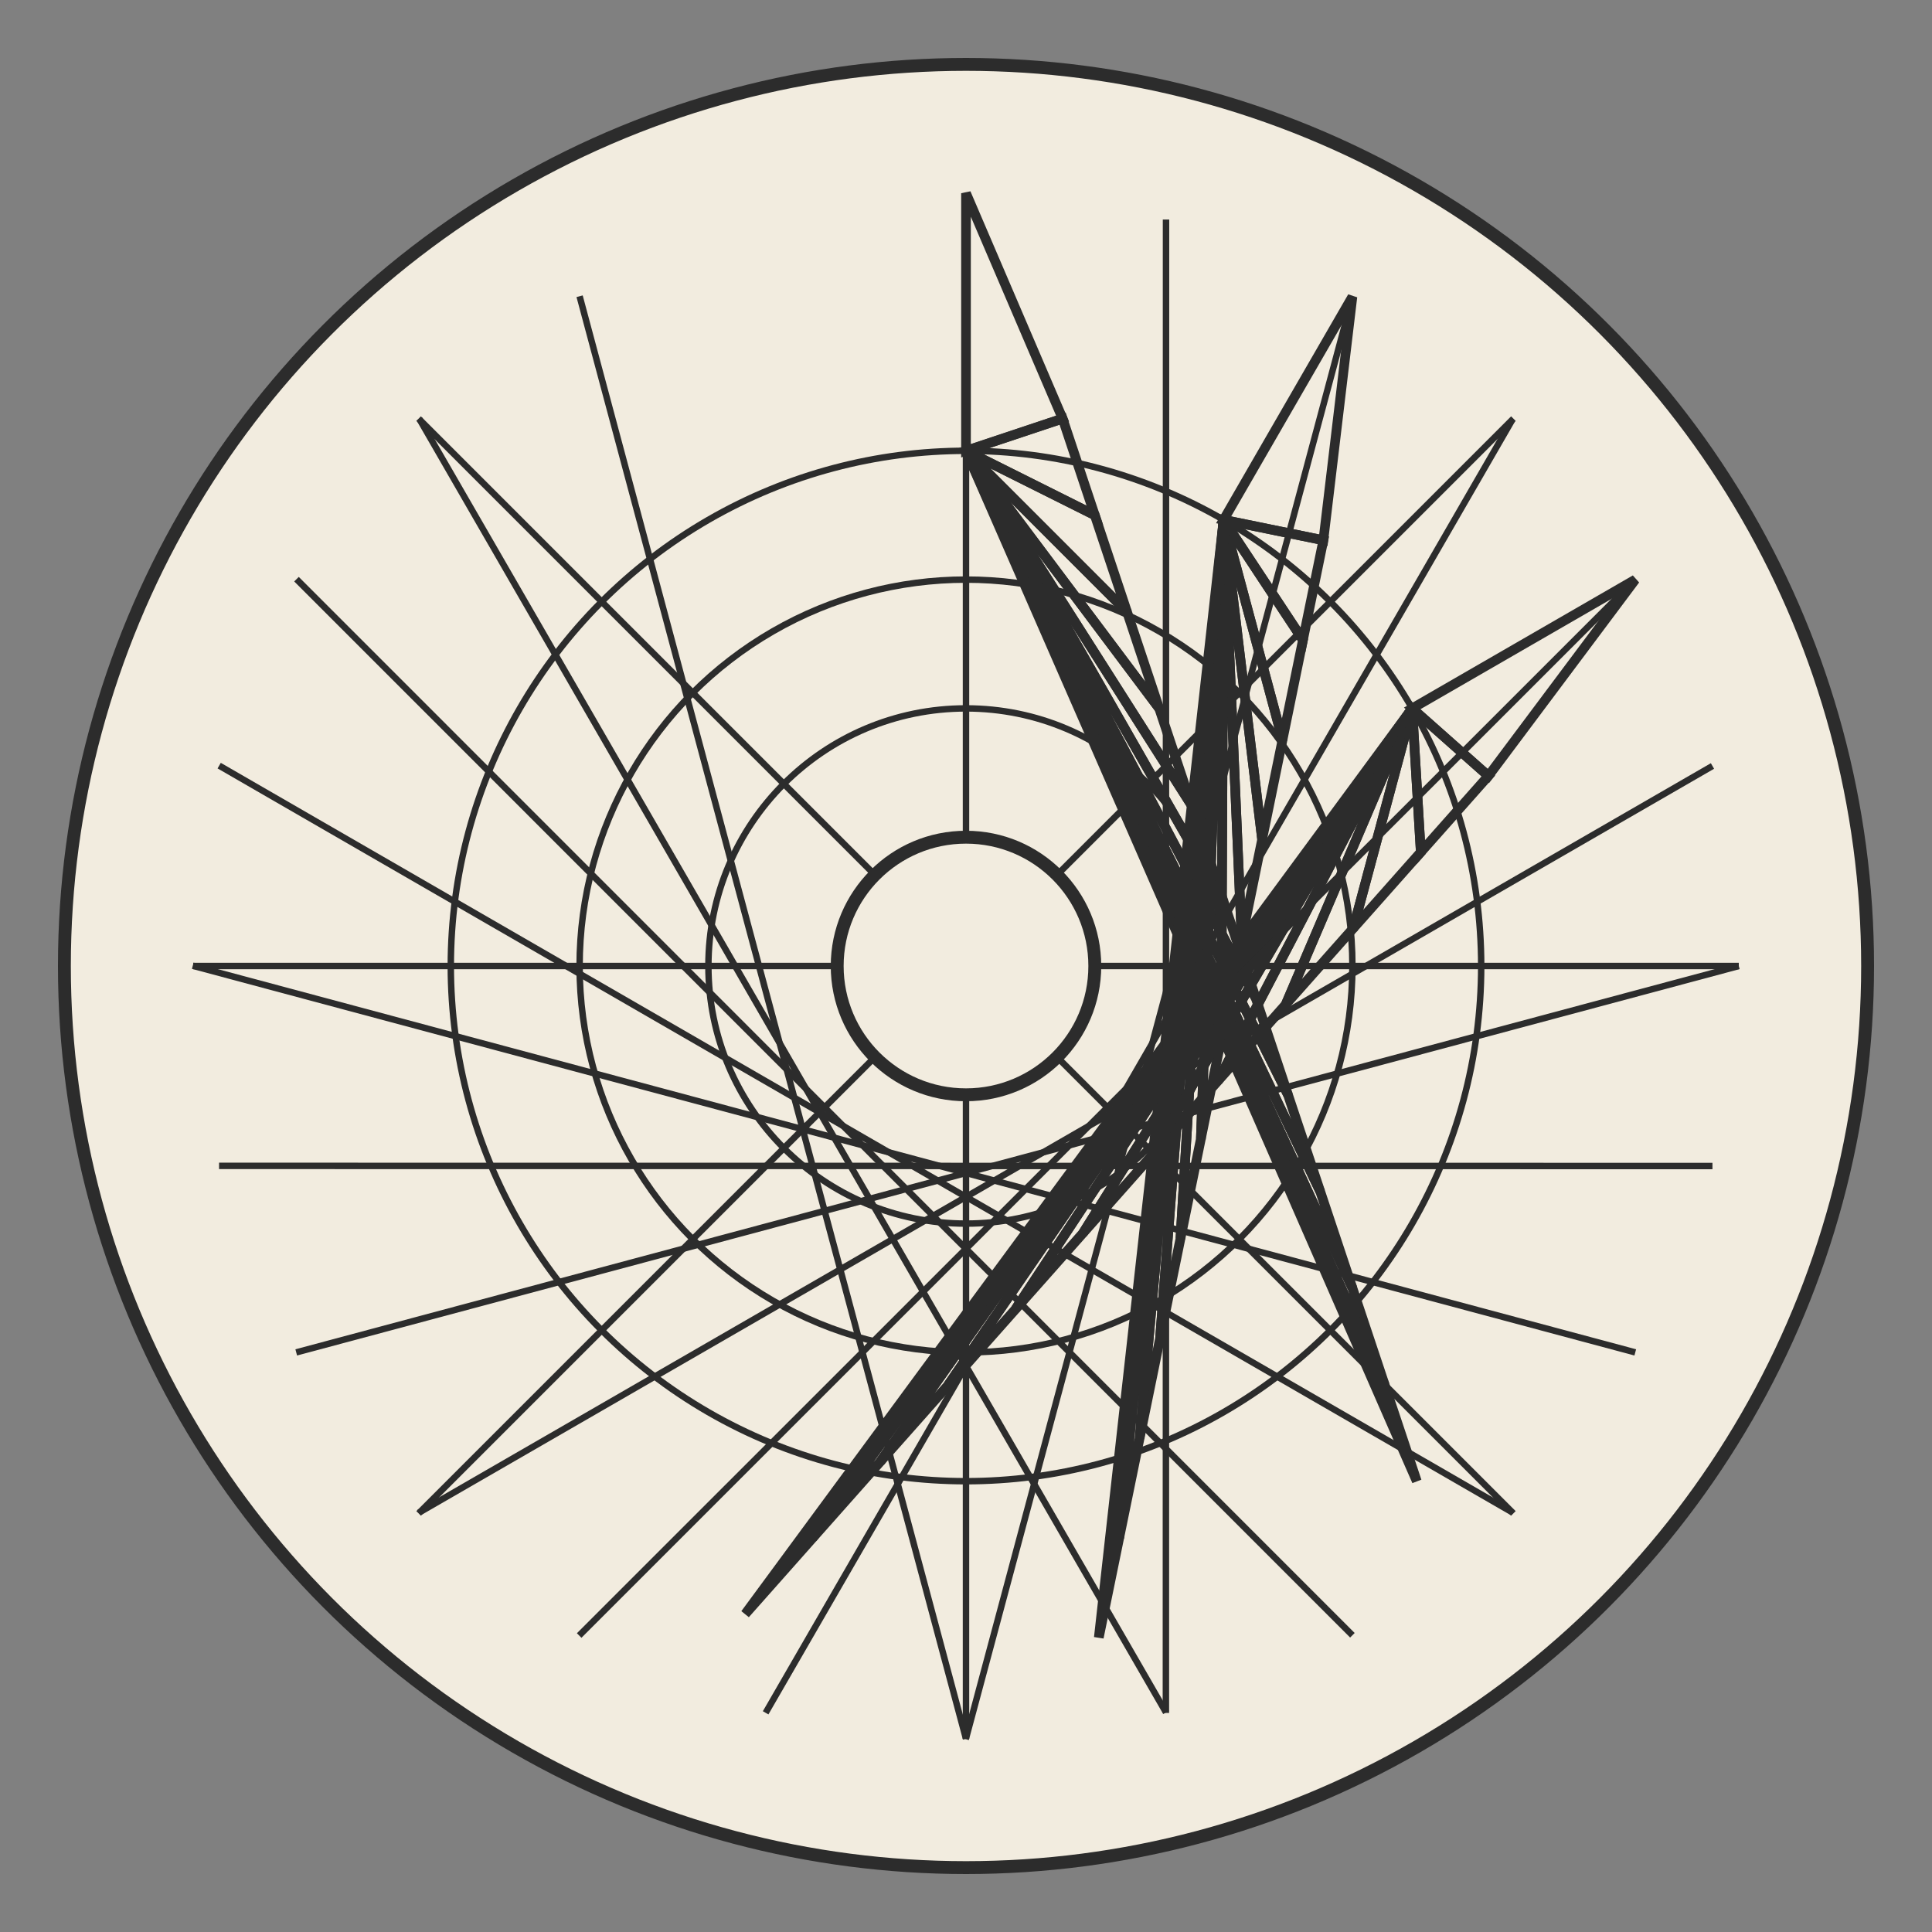 <svg width="300" height="300" viewBox="0 0 300 300" xmlns="http://www.w3.org/2000/svg">
  <rect x="0" y="0" width="300" height="300" fill="#808080" stroke="none"/>
  <defs>
    <style>
      .circle-pattern { fill: none; stroke: #2c2c2c; stroke-width: 1.5; }
      .center-circle { fill: #f2ecdf; stroke: #2c2c2c; stroke-width: 2; }
    </style>
  </defs>
  
  <!-- Background circle -->
  <circle cx="150" cy="150" r="140" fill="#f2ecdf" stroke="#2c2c2c" stroke-width="2"/>
  
  <!-- Geometric pattern - outer ring -->
  <g class="circle-pattern">
    <!-- Outer segments -->
    <g transform="translate(150,150)">
      <!-- Create radial segments -->
      <g>
        <path d="M 0,-120 L 0,-80 L 15,-85 Z"/>
        <path d="M 15,-85 L 0,-80 L 20,-70 Z"/>
        <path d="M 20,-70 L 0,-80 L 25,-55 Z"/>
        <path d="M 25,-55 L 0,-80 L 30,-40 Z"/>
        <path d="M 30,-40 L 0,-80 L 35,-25 Z"/>
        <path d="M 35,-25 L 0,-80 L 40,-10 Z"/>
        <path d="M 40,-10 L 0,-80 L 45,5 Z"/>
        <path d="M 45,5 L 0,-80 L 50,20 Z"/>
        <path d="M 50,20 L 0,-80 L 55,35 Z"/>
        <path d="M 55,35 L 0,-80 L 60,50 Z"/>
        <path d="M 60,50 L 0,-80 L 65,65 Z"/>
        <path d="M 65,65 L 0,-80 L 70,80 Z"/>
      </g>
      
      <!-- Repeat for all 24 segments around the circle -->
      <g transform="rotate(30)">
        <path d="M 0,-120 L 0,-80 L 15,-85 Z"/>
        <path d="M 15,-85 L 0,-80 L 20,-70 Z"/>
        <path d="M 20,-70 L 0,-80 L 25,-55 Z"/>
        <path d="M 25,-55 L 0,-80 L 30,-40 Z"/>
        <path d="M 30,-40 L 0,-80 L 35,-25 Z"/>
        <path d="M 35,-25 L 0,-80 L 40,-10 Z"/>
        <path d="M 40,-10 L 0,-80 L 45,5 Z"/>
        <path d="M 45,5 L 0,-80 L 50,20 Z"/>
        <path d="M 50,20 L 0,-80 L 55,35 Z"/>
        <path d="M 55,35 L 0,-80 L 60,50 Z"/>
        <path d="M 60,50 L 0,-80 L 65,65 Z"/>
        <path d="M 65,65 L 0,-80 L 70,80 Z"/>
      </g>
      
      <!-- Continue pattern for full circle -->
      <g transform="rotate(60)">
        <path d="M 0,-120 L 0,-80 L 15,-85 Z"/>
        <path d="M 15,-85 L 0,-80 L 20,-70 Z"/>
        <path d="M 20,-70 L 0,-80 L 25,-55 Z"/>
        <path d="M 25,-55 L 0,-80 L 30,-40 Z"/>
        <path d="M 30,-40 L 0,-80 L 35,-25 Z"/>
        <path d="M 35,-25 L 0,-80 L 40,-10 Z"/>
        <path d="M 40,-10 L 0,-80 L 45,5 Z"/>
        <path d="M 45,5 L 0,-80 L 50,20 Z"/>
        <path d="M 50,20 L 0,-80 L 55,35 Z"/>
        <path d="M 55,35 L 0,-80 L 60,50 Z"/>
        <path d="M 60,50 L 0,-80 L 65,65 Z"/>
        <path d="M 65,65 L 0,-80 L 70,80 Z"/>
      </g>
      
      <!-- Simplified radial lines for the pattern -->
      <g stroke="#2c2c2c" stroke-width="1" fill="none">
        <circle cx="0" cy="0" r="80"/>
        <circle cx="0" cy="0" r="60"/>
        <circle cx="0" cy="0" r="40"/>
        <circle cx="0" cy="0" r="20"/>
        
        <!-- Radial lines -->
        <line x1="0" y1="-120" x2="0" y2="120"/>
        <line x1="-120" y1="0" x2="120" y2="0"/>
        <line x1="-85" y1="-85" x2="85" y2="85"/>
        <line x1="85" y1="-85" x2="-85" y2="85"/>
        
        <!-- Additional radial lines for 24-segment pattern -->
        <line x1="0" y1="-120" x2="60" y2="104" transform="rotate(15)"/>
        <line x1="0" y1="-120" x2="60" y2="104" transform="rotate(30)"/>
        <line x1="0" y1="-120" x2="60" y2="104" transform="rotate(45)"/>
        <line x1="0" y1="-120" x2="60" y2="104" transform="rotate(60)"/>
        <line x1="0" y1="-120" x2="60" y2="104" transform="rotate(75)"/>
        <line x1="0" y1="-120" x2="60" y2="104" transform="rotate(90)"/>
        <line x1="0" y1="-120" x2="60" y2="104" transform="rotate(105)"/>
        <line x1="0" y1="-120" x2="60" y2="104" transform="rotate(120)"/>
        <line x1="0" y1="-120" x2="60" y2="104" transform="rotate(135)"/>
        <line x1="0" y1="-120" x2="60" y2="104" transform="rotate(150)"/>
        <line x1="0" y1="-120" x2="60" y2="104" transform="rotate(165)"/>
        <line x1="0" y1="-120" x2="60" y2="104" transform="rotate(180)"/>
      </g>
    </g>
  </g>
  
  <!-- Center circle -->
  <circle cx="150" cy="150" r="20" class="center-circle"/>
</svg>
